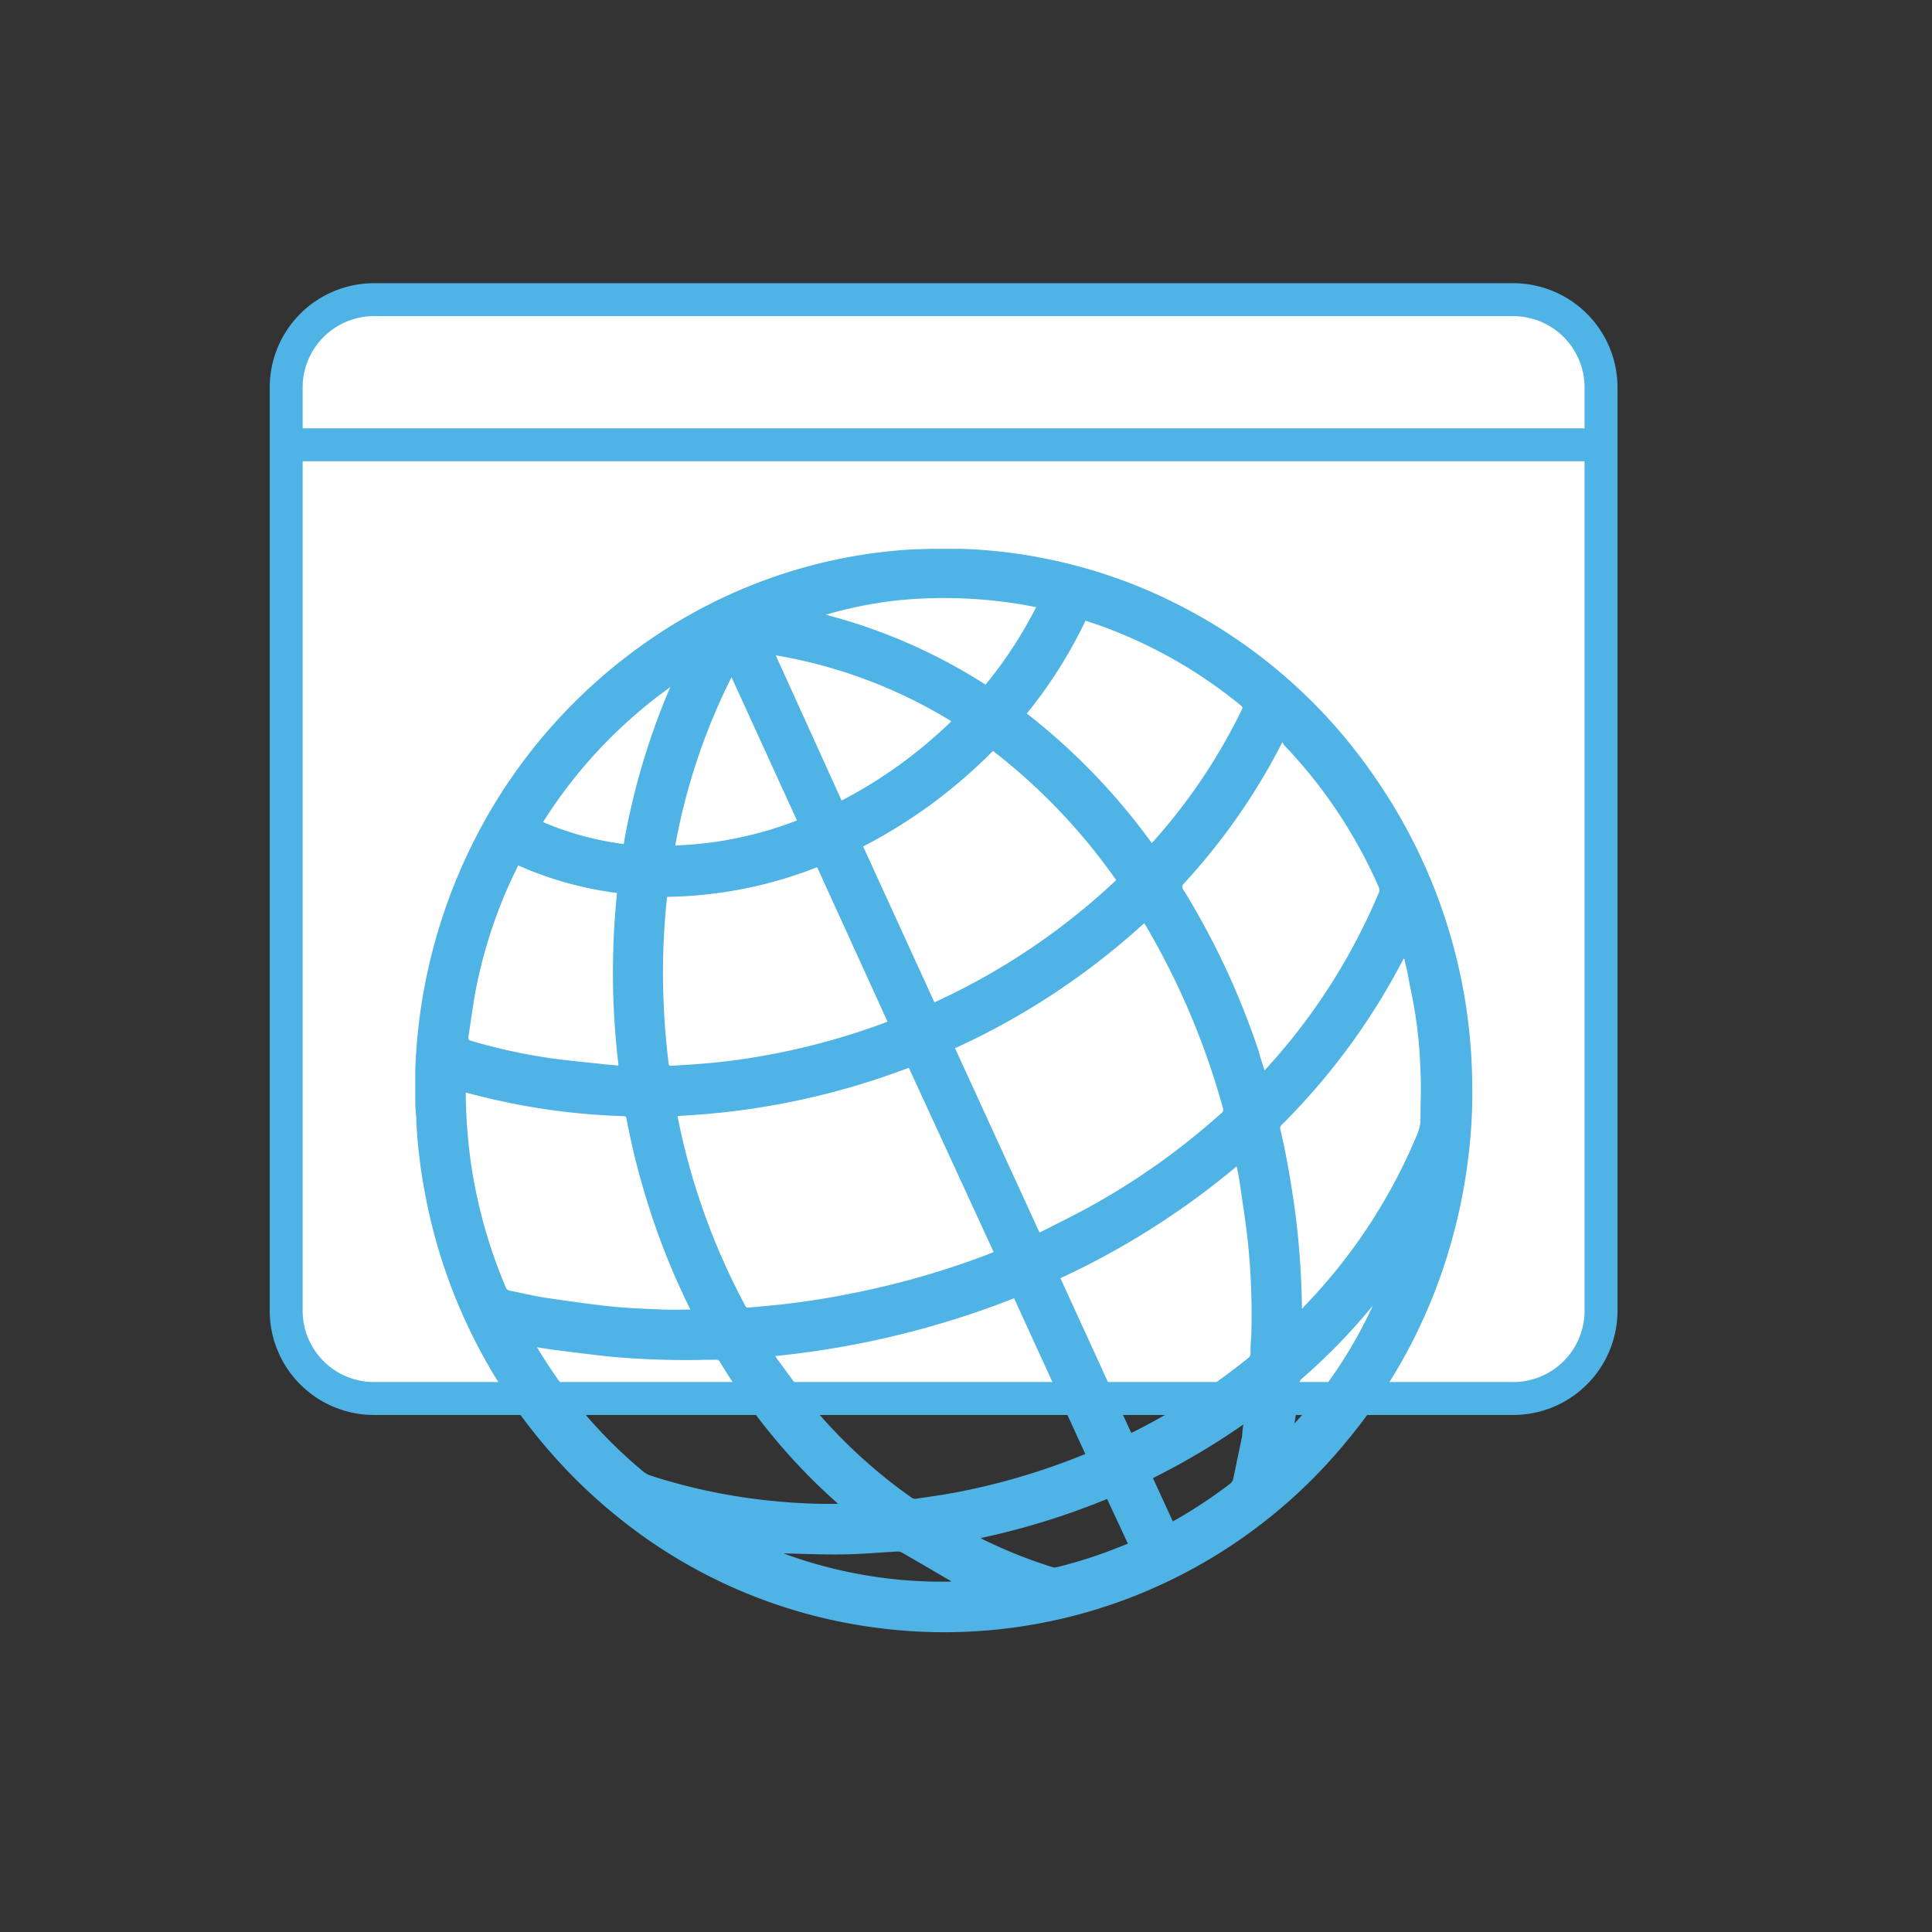 <svg id="Layer_1" data-name="Layer 1" xmlns="http://www.w3.org/2000/svg" viewBox="0 0 176 176"><rect x="0" y="0" width="176" height="176" fill="#333333" stroke="none"/><defs><style>.cls-1{fill:#fff;}.cls-1,.cls-3{stroke:#4fb3e6;stroke-miterlimit:10;stroke-width:3px;}.cls-2{fill:#4fb3e6;}.cls-3{fill:none;}</style></defs><path class="cls-1" d="M137.85,27.3H34.07a8,8,0,0,0-8,8v84.1a8,8,0,0,0,8,8H137.85a8,8,0,0,0,8-8V35.3A8,8,0,0,0,137.85,27.3Zm-.48,100.43h0Z"/><path class="cls-2" d="M84.68,50h2.57c.13,0,.27,0,.4,0a46,46,0,0,1,7.4.85A46.76,46.76,0,0,1,108,55.43a48,48,0,0,1,17.27,15.41,49.68,49.68,0,0,1,8.84,27.49,47.78,47.78,0,0,1-.41,7.56,49.85,49.85,0,0,1-1.32,6.63,49.07,49.07,0,0,1-9.7,18.77,47.64,47.64,0,0,1-19.76,14.27,47.19,47.19,0,0,1-23.62,2.65,47,47,0,0,1-23-10,47.9,47.9,0,0,1-5.88-5.6,48.91,48.91,0,0,1-7.6-11.39,49.4,49.4,0,0,1-4.13-12.64,48,48,0,0,1-.76-6.33c0-.53-.07-1.06-.1-1.59V97.92c0-.15,0-.3,0-.45a50.17,50.17,0,0,1,6.05-22.21A49,49,0,0,1,58.56,58.72a47.14,47.14,0,0,1,18.23-7.87,46.41,46.41,0,0,1,6.33-.8ZM82.79,97.27a68.36,68.36,0,0,1-21.06,4.39s0,.07,0,.09l.21,1a61.92,61.92,0,0,0,5.94,16.18.29.29,0,0,0,.34.19c.63-.07,1.27-.12,1.9-.18a72.18,72.18,0,0,0,7.6-1.14A76.45,76.45,0,0,0,90,114.27l.52-.21Zm11.9,15,.28-.12c1.41-.72,2.83-1.41,4.21-2.17a64.58,64.58,0,0,0,12.1-8.59.36.36,0,0,0,.13-.43,68.85,68.85,0,0,0-6.93-16.46l-.25-.4A66.38,66.38,0,0,1,87,95.49Zm4.18,20.19c-2.17-4.74-4.32-9.46-6.49-14.19a81.83,81.83,0,0,1-21.75,5.26c.07.11.11.19.16.26,1,1.35,2,2.74,3,4.06A47.21,47.21,0,0,0,83,136.4a.6.6,0,0,0,.44.13c1.22-.18,2.45-.35,3.67-.58a61.12,61.12,0,0,0,10.51-3Zm2.82-52.27A54,54,0,0,0,90.46,68.41a48.79,48.79,0,0,1-5.56,4.81,47.5,47.5,0,0,1-6.27,3.89l6.49,14.2A61.29,61.29,0,0,0,101.69,80.17Zm13.5,17.33a.94.94,0,0,1,.13-.14,55.51,55.51,0,0,0,10.3-16.09.58.58,0,0,0,0-.43A44.59,44.59,0,0,0,117,67.9c-.06-.07-.1-.16-.18-.28l-.41.78a57.65,57.65,0,0,1-8.57,12.1.35.35,0,0,0-.06.51,70.87,70.87,0,0,1,6.86,14.68C114.79,96.27,115,96.86,115.19,97.5ZM62.88,119.3c0-.08-.06-.15-.09-.21a66.12,66.12,0,0,1-3.91-9.88,67.83,67.83,0,0,1-1.81-7.31c0-.15-.08-.21-.24-.22a61.3,61.3,0,0,1-13.26-1.86l-1.14-.29v.27a47.94,47.94,0,0,0,.53,6.55,46,46,0,0,0,3.11,10.91.46.46,0,0,0,.38.32c1.09.21,2.18.48,3.29.65,2,.29,3.92.57,5.89.78,1.54.16,3.09.22,4.64.28C61.13,119.33,62,119.3,62.88,119.3ZM60.77,81.7a63.49,63.49,0,0,0-.37,6.43,67.11,67.11,0,0,0,.51,8.74c0,.17.08.23.26.22l2-.13a58,58,0,0,0,6.42-.79,63.73,63.73,0,0,0,10.85-2.94l.41-.16L74.44,79A38.82,38.82,0,0,1,60.77,81.7Zm42.28,48.83.19-.08a57.91,57.91,0,0,0,10.52-6.78.49.49,0,0,0,.16-.3c0-.49,0-1,.06-1.47a63.33,63.33,0,0,0-.31-8.82c-.19-1.78-.48-3.56-.73-5.34-.07-.48-.18-1-.28-1.49A72.14,72.14,0,0,1,96.6,116.44Zm24.87-43.19h-.06l-.1.19a60.68,60.68,0,0,1-11,14.94.38.38,0,0,0-.12.42c.58,2.49,1,5,1.35,7.54a75.57,75.57,0,0,1,.61,8.51c0,.08,0,.16,0,.25l.08,0a1.59,1.59,0,0,1,.15-.21,50,50,0,0,0,10.3-15.72,3.53,3.53,0,0,0,.27-1.27c0-1.48.08-3,0-4.44a41.44,41.44,0,0,0-1-7.93C128.3,88.89,128.11,88.12,127.92,87.34Zm-23-10.53.14-.15a52.52,52.52,0,0,0,8-11.87c.18-.36.18-.36-.13-.61A43.26,43.26,0,0,0,100.24,57l-1.35-.46A42.89,42.89,0,0,1,93.54,65,58.33,58.33,0,0,1,104.93,76.81ZM76.34,137l-.22-.21A54.52,54.52,0,0,1,70,130.35a57.2,57.2,0,0,1-4.42-6.28.36.36,0,0,0-.39-.2q-.37,0-.75,0a76.37,76.37,0,0,1-8.82-.28c-1.72-.18-3.44-.41-5.16-.62-.5-.06-1-.16-1.54-.24l.26.43a44.26,44.26,0,0,0,9.4,10.88,2.16,2.16,0,0,0,.68.38,52.39,52.39,0,0,0,8.58,2A56.21,56.21,0,0,0,75,137Zm-20-40a70.61,70.61,0,0,1-.13-15.65,32.43,32.43,0,0,1-9-2.51c-.05.1-.09.17-.12.24a43.74,43.74,0,0,0-3.74,11.06c-.27,1.42-.45,2.85-.67,4.27,0,.16-.06.32.19.39a51.65,51.65,0,0,0,7.28,1.6c1.54.21,3.09.36,4.63.52C55.28,97,55.78,97,56.31,97.07Zm30.3-31.31A44.84,44.84,0,0,0,70.67,59.7l6,13.23A42.58,42.58,0,0,0,86.61,65.76Zm-20-4a56.85,56.85,0,0,0-5.13,15.33,33.91,33.91,0,0,0,11.09-2.28Zm27.78-6.37a41.27,41.27,0,0,0-6.41-.79,41.71,41.71,0,0,0-6.42.18A38.49,38.49,0,0,0,75.23,56a50.66,50.66,0,0,1,14.55,6.37A39,39,0,0,0,94.35,55.39Zm-33.3,7.23A44,44,0,0,0,49.47,74.89a27.59,27.59,0,0,0,7.35,2A63.82,63.82,0,0,1,61.05,62.62Zm39.73,74a67.18,67.18,0,0,1-11.5,3.56,1.5,1.5,0,0,0,.17.11,44.09,44.09,0,0,0,6.39,2.55.59.59,0,0,0,.35,0,42.21,42.21,0,0,0,5.49-1.75l1-.4Zm12.48-6.83a65.22,65.22,0,0,1-8.3,4.93l1.81,3.94.26-.14a43.46,43.46,0,0,0,4.91-3.25.77.77,0,0,0,.34-.52l.81-3.88C113.16,130.54,113.2,130.2,113.26,129.8ZM71.37,141.51a41.86,41.86,0,0,0,15.28,2.57.33.33,0,0,0-.13-.11c-1.46-.85-2.92-1.71-4.39-2.55a.79.79,0,0,0-.41-.08c-1.62.09-3.25.24-4.87.26C75,141.63,73.19,141.55,71.37,141.51Zm53.69-22.57-.15.18a55.1,55.1,0,0,1-6.31,6.47.82.82,0,0,0-.28.58c-.07.74-.15,1.47-.23,2.21,0,.43-.11.86-.16,1.29A41.46,41.46,0,0,0,125.06,118.94Z"/><line class="cls-3" x1="26.07" y1="40.52" x2="145.85" y2="40.52"/></svg>